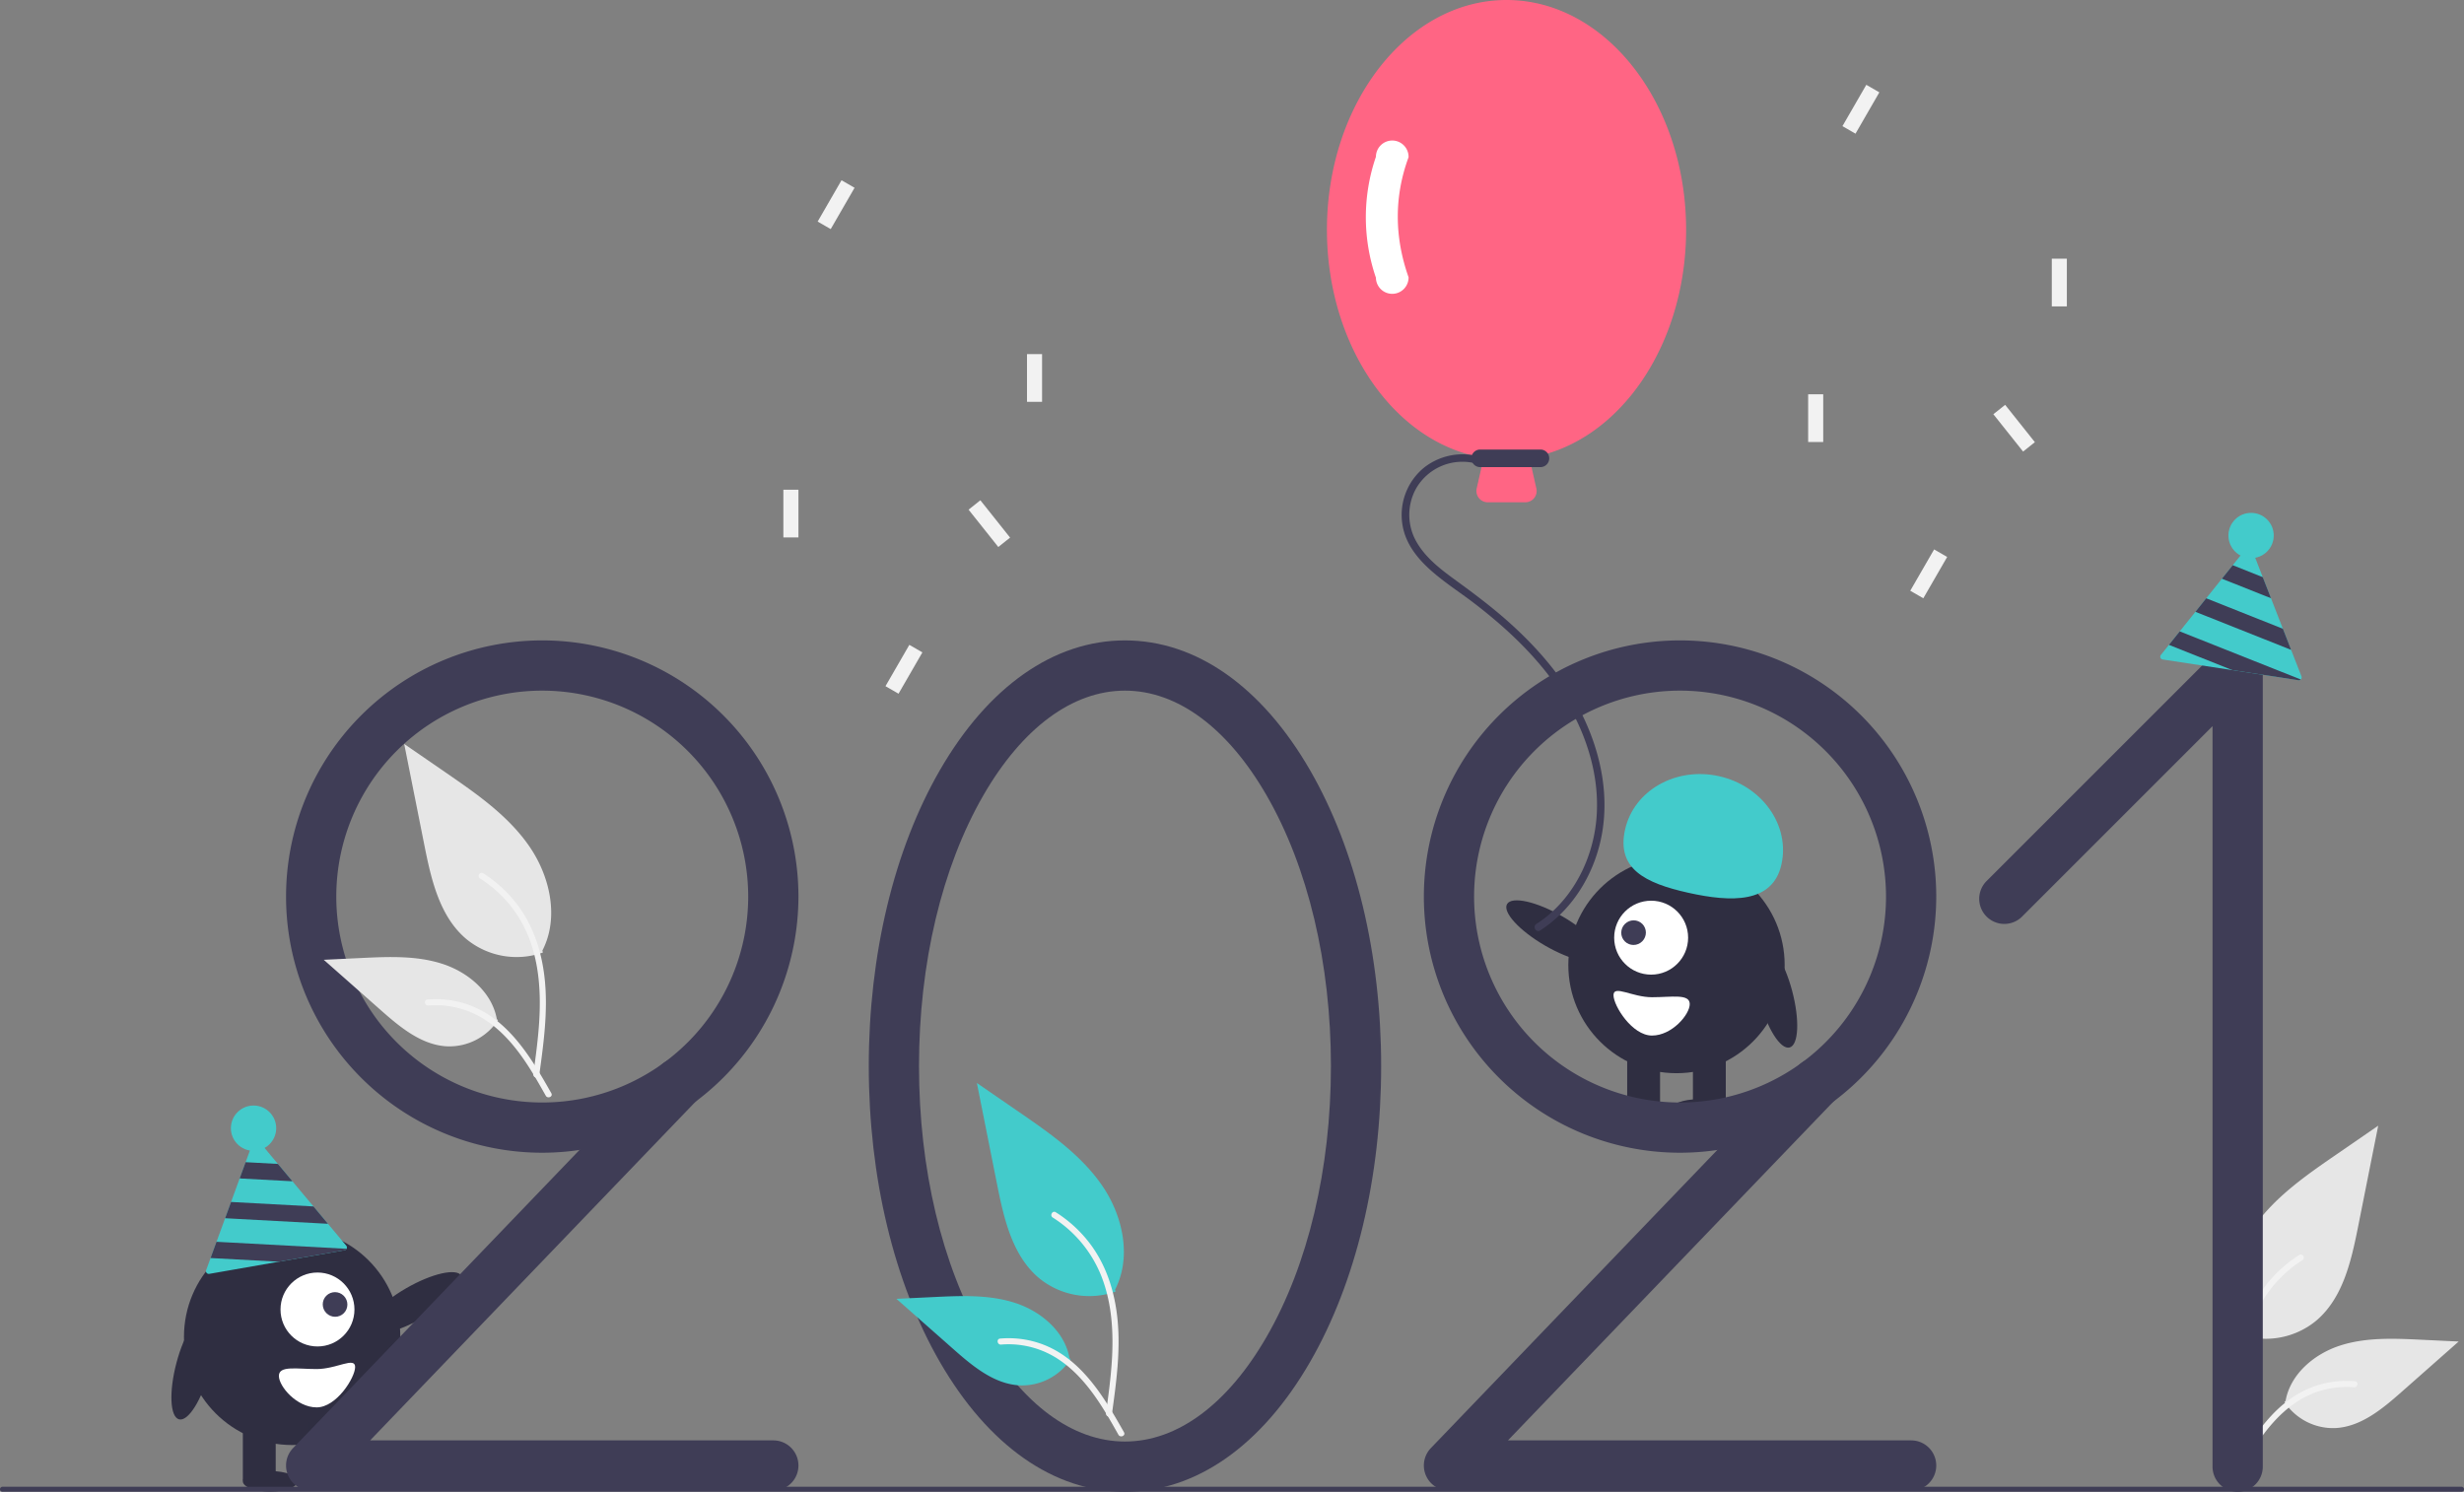 <svg id="ab884e6c-c94f-4191-ab61-4cf6a8debc55" data-name="Layer 1" xmlns="http://www.w3.org/2000/svg" width="981" height="594" viewBox="0 0 981 594"><rect x="0" y="0" width="981" height="594" fill="#808080" stroke="none"/><path d="M1001.147,684.299a31.517,31.517,0,0,0,30.435-5.361c10.66-8.947,14.002-23.687,16.721-37.336l8.043-40.37-16.84,11.595c-12.11,8.339-24.493,16.944-32.878,29.023s-12.045,28.566-5.308,41.635" transform="translate(-109.5 -153)" fill="#e6e6e6"/><path d="M1002.587,733.176c-1.704-12.415-3.457-24.99-2.261-37.538,1.062-11.144,4.462-22.029,11.383-30.953a51.491,51.491,0,0,1,13.211-11.971c1.321-.834,2.537,1.26,1.222,2.09a48.952,48.952,0,0,0-19.363,23.363c-4.216,10.722-4.893,22.411-4.166,33.801.439,6.888,1.37,13.731,2.309,20.565a1.254,1.254,0,0,1-.845,1.489,1.218,1.218,0,0,1-1.489-.845Z" transform="translate(-109.5 -153)" fill="#f2f2f2"/><path d="M1019.003,711.207a23.201,23.201,0,0,0,20.215,10.433c10.233-.486,18.764-7.628,26.444-14.408l22.715-20.056-15.034-.719c-10.811-.517-21.901-1-32.199,2.334s-19.794,11.358-21.677,22.016" transform="translate(-109.5 -153)" fill="#e6e6e6"/><path d="M997.77,740.313c8.204-14.516,17.719-30.648,34.722-35.805a38.746,38.746,0,0,1,14.604-1.508c1.551.134,1.163,2.524-.384,2.39a35.996,35.996,0,0,0-23.306,6.166c-6.572,4.473-11.688,10.692-16.019,17.287-2.653,4.039-5.029,8.25-7.405,12.455-.759,1.344-2.979.374-2.211-.986Z" transform="translate(-109.5 -153)" fill="#f2f2f2"/><ellipse cx="107.587" cy="589.838" rx="10.903" ry="4.089" fill="#2f2e41"/><ellipse cx="133.755" cy="589.293" rx="10.903" ry="4.089" fill="#2f2e41"/><ellipse cx="274.617" cy="671.802" rx="21.534" ry="6.76" transform="translate(-408.319 73.938) rotate(-29.963)" fill="#2f2e41"/><circle cx="116.31" cy="532.324" r="43.067" fill="#2f2e41"/><rect x="96.684" y="566.124" width="13.084" height="23.442" fill="#2f2e41"/><rect x="122.852" y="566.124" width="13.084" height="23.442" fill="#2f2e41"/><circle cx="126.4" cy="521.421" r="14.719" fill="#fff"/><ellipse cx="242.9" cy="672.421" rx="4.886" ry="4.921" transform="translate(-513.966 215.995) rotate(-45.026)" fill="#3f3d56"/><ellipse cx="186.302" cy="697.341" rx="21.534" ry="6.76" transform="translate(-644.996 545.389) rotate(-75.125)" fill="#2f2e41"/><path d="M235.567,698.136c7.907,0,15.32-5.033,15.32-.818s-7.413,16.082-15.32,16.082-15.032-8.323-15.032-12.539S227.66,698.136,235.567,698.136Z" transform="translate(-109.5 -153)" fill="#fff"/><ellipse cx="676.189" cy="441.783" rx="10.903" ry="4.089" fill="#2f2e41"/><ellipse cx="650.022" cy="441.238" rx="10.903" ry="4.089" fill="#2f2e41"/><ellipse cx="728.16" cy="523.747" rx="6.76" ry="21.534" transform="translate(-198.757 740.012) rotate(-60.037)" fill="#2f2e41"/><circle cx="667.467" cy="384.269" r="43.067" fill="#2f2e41"/><rect x="674.009" y="418.069" width="13.084" height="23.442" fill="#2f2e41"/><rect x="647.841" y="418.069" width="13.084" height="23.442" fill="#2f2e41"/><circle cx="657.377" cy="373.366" r="14.719" fill="#fff"/><ellipse cx="759.877" cy="524.366" rx="4.921" ry="4.886" transform="translate(-257.795 537.489) rotate(-44.974)" fill="#3f3d56"/><path d="M781.598,508.474c-17.19-3.838-28.582-9.582-25.105-25.156s20.232-25.087,37.422-21.249,28.306,19.575,24.829,35.149S798.788,512.312,781.598,508.474Z" transform="translate(-109.5 -153)" fill="#43cbcb"/><ellipse cx="816.475" cy="549.286" rx="6.76" ry="21.534" transform="translate(-223.144 74.999) rotate(-14.875)" fill="#2f2e41"/><path d="M767.21,550.081c-7.907,0-15.32-5.033-15.32-.818s7.413,16.082,15.32,16.082S782.242,557.022,782.242,552.807,775.116,550.081,767.21,550.081Z" transform="translate(-109.5 -153)" fill="#fff"/><path d="M325.386,612a102,102,0,1,1,102-102A102.115,102.115,0,0,1,325.386,612Zm0-184a82,82,0,1,0,82,82A82.093,82.093,0,0,0,325.386,428Z" transform="translate(-109.5 -153)" fill="#3f3d56"/><path d="M557.386,747c-28.299,0-54.479-18.368-73.716-51.72-18.239-31.621-28.284-73.449-28.284-117.78s10.045-86.159,28.284-117.78C502.907,426.368,529.087,408,557.386,408s54.479,18.368,73.716,51.72c18.239,31.621,28.284,73.449,28.284,117.78s-10.045,86.159-28.284,117.78C611.864,728.632,585.685,747,557.386,747Zm0-319c-20.849,0-40.876,14.814-56.392,41.713-16.514,28.63-25.608,66.91-25.608,107.787s9.094,79.157,25.608,107.787C516.51,712.186,536.536,727,557.386,727s40.876-14.814,56.392-41.713c16.514-28.63,25.608-66.91,25.608-107.787s-9.094-79.157-25.608-107.787C598.262,442.814,578.235,428,557.386,428Z" transform="translate(-109.5 -153)" fill="#3f3d56"/><path d="M417.386,746.543h-184a10,10,0,0,1-7.212-16.928L372.394,577.397a10,10,0,1,1,14.424,13.855L256.858,726.543H417.386a10,10,0,1,1,0,20Z" transform="translate(-109.5 -153)" fill="#3f3d56"/><path d="M778.386,612a102,102,0,1,1,102-102A102.115,102.115,0,0,1,778.386,612Zm0-184a82,82,0,1,0,82,82A82.093,82.093,0,0,0,778.386,428Z" transform="translate(-109.5 -153)" fill="#3f3d56"/><path d="M870.386,746.543h-184a10,10,0,0,1-7.212-16.928L825.394,577.397a10,10,0,1,1,14.423,13.855L709.858,726.543H870.386a10,10,0,0,1,0,20Z" transform="translate(-109.5 -153)" fill="#3f3d56"/><path d="M1000.386,747a10,10,0,0,1-10-10V442.142l-75.823,75.823A10,10,0,0,1,900.421,503.822l92.894-92.894A10,10,0,0,1,1010.386,418V737A10,10,0,0,1,1000.386,747Z" transform="translate(-109.5 -153)" fill="#3f3d56"/><path d="M247.348,648.994l-7.275-8.697-5.773-6.911-8.375-10.015-5.784-6.909-7.857-9.408a1.135,1.135,0,0,0-1.932.337l-3.058,8.373-2.372,6.468-3.432,9.377-2.359,6.477-3.432,9.377-2.361,6.466-1.759,4.805a1.049,1.049,0,0,0-.059.582,1.181,1.181,0,0,0,.241.53,1.124,1.124,0,0,0,1.063.387l53.86-9.406a1.064,1.064,0,0,0,.793-.573.844.844,0,0,0,.077-.151,1.18,1.18,0,0,0,.047-.58A1.049,1.049,0,0,0,247.348,648.994Z" transform="translate(-109.5 -153)" fill="#43cbcb"/><polygon points="116.425 470.37 95.422 469.232 97.793 462.764 110.641 463.461 116.425 470.37" fill="#3f3d56"/><polygon points="130.573 487.296 89.63 485.086 91.99 478.609 124.8 480.385 130.573 487.296" fill="#3f3d56"/><path d="M247.477,650.253a1.064,1.064,0,0,1-.793.573l-26.186,4.573L193.337,653.929l2.361-6.466Z" transform="translate(-109.5 -153)" fill="#3f3d56"/><circle cx="100.945" cy="449.225" r="9.019" fill="#43cbcb"/><path d="M1025.791,422.329l-4.122-10.563-3.268-8.391-4.744-12.163-3.279-8.393-4.446-11.422a1.135,1.135,0,0,0-1.939-.296l-5.569,6.961-4.311,5.374-6.243,7.793-4.302,5.387-6.243,7.793-4.3,5.375-3.199,3.993a1.049,1.049,0,0,0-.241.533,1.18,1.18,0,0,0,.06.579,1.124,1.124,0,0,0,.884.705l54.047,8.262a1.064,1.064,0,0,0,.934-.291.844.844,0,0,0,.121-.118,1.181,1.181,0,0,0,.23-.535A1.049,1.049,0,0,0,1025.791,422.329Z" transform="translate(-109.5 -153)" fill="#43cbcb"/><polygon points="904.159 238.211 884.615 230.434 888.926 225.06 900.88 229.818 904.159 238.211" fill="#3f3d56"/><polygon points="912.17 258.766 874.07 243.613 878.372 238.227 908.902 250.374 912.17 258.766" fill="#3f3d56"/><path d="M1025.512,423.563a1.064,1.064,0,0,1-.934.291l-26.277-4.017-25.274-10.056,4.3-5.375Z" transform="translate(-109.5 -153)" fill="#3f3d56"/><circle cx="896.231" cy="213.233" r="9.019" fill="#43cbcb"/><path d="M716.791,353H701.807a4.5,4.5,0,0,1-4.389-5.494l2.775-12.247c-35.608-5.789-62.394-44.686-62.394-90.759,0-50.453,32.075-91.5,71.5-91.5s71.5,41.047,71.5,91.5c0,46.073-26.786,84.97-62.394,90.759l2.775,12.247A4.5,4.5,0,0,1,716.791,353Z" transform="translate(-109.5 -153)" fill="#ff6584"/><path d="M722.799,339h-24a3.5,3.5,0,0,1,0-7h24a3.5,3.5,0,1,1,0,7Z" transform="translate(-109.5 -153)" fill="#3f3d56"/><path d="M697.783,334.637a24.776,24.776,0,0,0-21.349,4.586,24.331,24.331,0,0,0-8.865,19.915C668.301,375.477,684.75,384.259,696.216,393.046c13.55,10.384,26.269,22.365,35.45,36.871,9.092,14.365,14.794,31.387,13.473,48.532-1.143,14.828-7.863,29.529-19.387,39.126a45.886,45.886,0,0,1-4.566,3.325c-1.619,1.041-.116,3.638,1.514,2.59,12.627-8.116,20.98-21.646,24.143-36.182,3.52-16.172.384-33.008-6.534-47.854-7.186-15.423-18.491-28.534-31.193-39.698-6.301-5.537-12.993-10.563-19.771-15.494-5.96-4.336-12.207-9.005-15.911-15.533a21.638,21.638,0,0,1-.227-21.063,21.213,21.213,0,0,1,18.361-10.797,20.877,20.877,0,0,1,5.417.662c1.871.478,2.67-2.414.798-2.893Z" transform="translate(-109.5 -153)" fill="#3f3d56"/><path d="M663.799,270a6.508,6.508,0,0,1-6.5-6.417,74.256,74.256,0,0,1,0-48.166,6.5,6.5,0,0,1,13.0.083l-.031.172c-5.683,15.489-5.682,31.524.002,47.662l.028.166A6.507,6.507,0,0,1,663.799,270Z" transform="translate(-109.5 -153)" fill="#fff"/><path d="M1089.5,747h-979a1,1,0,0,1,0-2h979a1,1,0,0,1,0,2Z" transform="translate(-109.5 -153)" fill="#3f3d56"/><rect x="311.886" y="195" width="6" height="19" fill="#f2f2f2" style="isolation:isolate"/><rect x="408.886" y="141" width="6" height="19" fill="#f2f2f2" style="isolation:isolate"/><rect x="500.386" y="352" width="6" height="19" transform="translate(-225.097 239.16) rotate(-38.519)" fill="#f2f2f2" style="isolation:isolate"/><rect x="459.886" y="416.5" width="19" height="6" transform="translate(-238.105 463.25) rotate(-60)" fill="#f2f2f2" style="isolation:isolate"/><rect x="432.886" y="231.5" width="19" height="6" transform="translate(-91.39 347.367) rotate(-60)" fill="#f2f2f2" style="isolation:isolate"/><rect x="719.886" y="157" width="6" height="19" fill="#f2f2f2" style="isolation:isolate"/><rect x="816.886" y="103" width="6" height="19" fill="#f2f2f2" style="isolation:isolate"/><rect x="908.386" y="314" width="6" height="19" transform="translate(-112.65 484.984) rotate(-38.519)" fill="#f2f2f2" style="isolation:isolate"/><rect x="867.886" y="378.5" width="19" height="6" transform="translate(-1.196 797.588) rotate(-60)" fill="#f2f2f2" style="isolation:isolate"/><rect x="840.886" y="193.5" width="19" height="6" transform="translate(145.519 681.706) rotate(-60)" fill="#f2f2f2" style="isolation:isolate"/><path d="M553.624,667.299a31.517,31.517,0,0,1-30.434-5.361c-10.66-8.947-14.002-23.687-16.721-37.336l-8.043-40.37,16.84,11.595c12.11,8.339,24.493,16.944,32.878,29.023s12.045,28.566,5.308,41.635" transform="translate(-109.5 -153)" fill="#43cbcb"/><path d="M552.185,716.176c1.704-12.415,3.457-24.99,2.261-37.538-1.062-11.144-4.462-22.029-11.383-30.953A51.491,51.491,0,0,0,529.852,635.713c-1.321-.834-2.537,1.26-1.222,2.09a48.952,48.952,0,0,1,19.363,23.363c4.216,10.722,4.893,22.411,4.166,33.801-.439,6.888-1.37,13.731-2.309,20.565a1.254,1.254,0,0,0,.845,1.489,1.218,1.218,0,0,0,1.489-.845Z" transform="translate(-109.5 -153)" fill="#f2f2f2"/><path d="M535.768,694.207a23.201,23.201,0,0,1-20.215,10.433c-10.233-.486-18.764-7.628-26.444-14.408l-22.715-20.056,15.034-.719c10.811-.517,21.901-1,32.199,2.334s19.794,11.358,21.677,22.016" transform="translate(-109.5 -153)" fill="#43cbcb"/><path d="M557.002,723.313c-8.204-14.516-17.719-30.648-34.722-35.805a38.746,38.746,0,0,0-14.604-1.508c-1.551.134-1.163,2.524.384,2.39a35.996,35.996,0,0,1,23.306,6.166c6.572,4.473,11.688,10.692,16.019,17.287,2.653,4.039,5.029,8.25,7.405,12.455.759,1.344,2.979.374,2.211-.986Z" transform="translate(-109.5 -153)" fill="#f2f2f2"/><path d="M325.624,532.299a31.517,31.517,0,0,1-30.434-5.361c-10.66-8.947-14.002-23.687-16.721-37.336l-8.043-40.37,16.84,11.595c12.11,8.339,24.493,16.944,32.878,29.023s12.045,28.566,5.308,41.635" transform="translate(-109.5 -153)" fill="#e6e6e6"/><path d="M324.185,581.176c1.704-12.415,3.457-24.99,2.261-37.538-1.062-11.144-4.462-22.029-11.383-30.953A51.491,51.491,0,0,0,301.852,500.713c-1.321-.834-2.537,1.26-1.222,2.09a48.952,48.952,0,0,1,19.363,23.363c4.216,10.722,4.893,22.411,4.166,33.801-.439,6.888-1.37,13.731-2.309,20.565a1.254,1.254,0,0,0,.845,1.489,1.218,1.218,0,0,0,1.489-.845Z" transform="translate(-109.5 -153)" fill="#f2f2f2"/><path d="M307.768,559.207a23.201,23.201,0,0,1-20.215,10.433c-10.233-.486-18.764-7.628-26.444-14.408l-22.715-20.056,15.034-.719c10.811-.517,21.901-1,32.199,2.334s19.794,11.358,21.677,22.016" transform="translate(-109.5 -153)" fill="#e6e6e6"/><path d="M329.002,588.313c-8.204-14.516-17.719-30.648-34.722-35.805a38.746,38.746,0,0,0-14.604-1.508c-1.551.134-1.163,2.524.384,2.39a35.996,35.996,0,0,1,23.306,6.166c6.572,4.473,11.688,10.692,16.019,17.287,2.653,4.039,5.029,8.25,7.405,12.455.759,1.344,2.979.374,2.211-.986Z" transform="translate(-109.5 -153)" fill="#f2f2f2"/></svg>